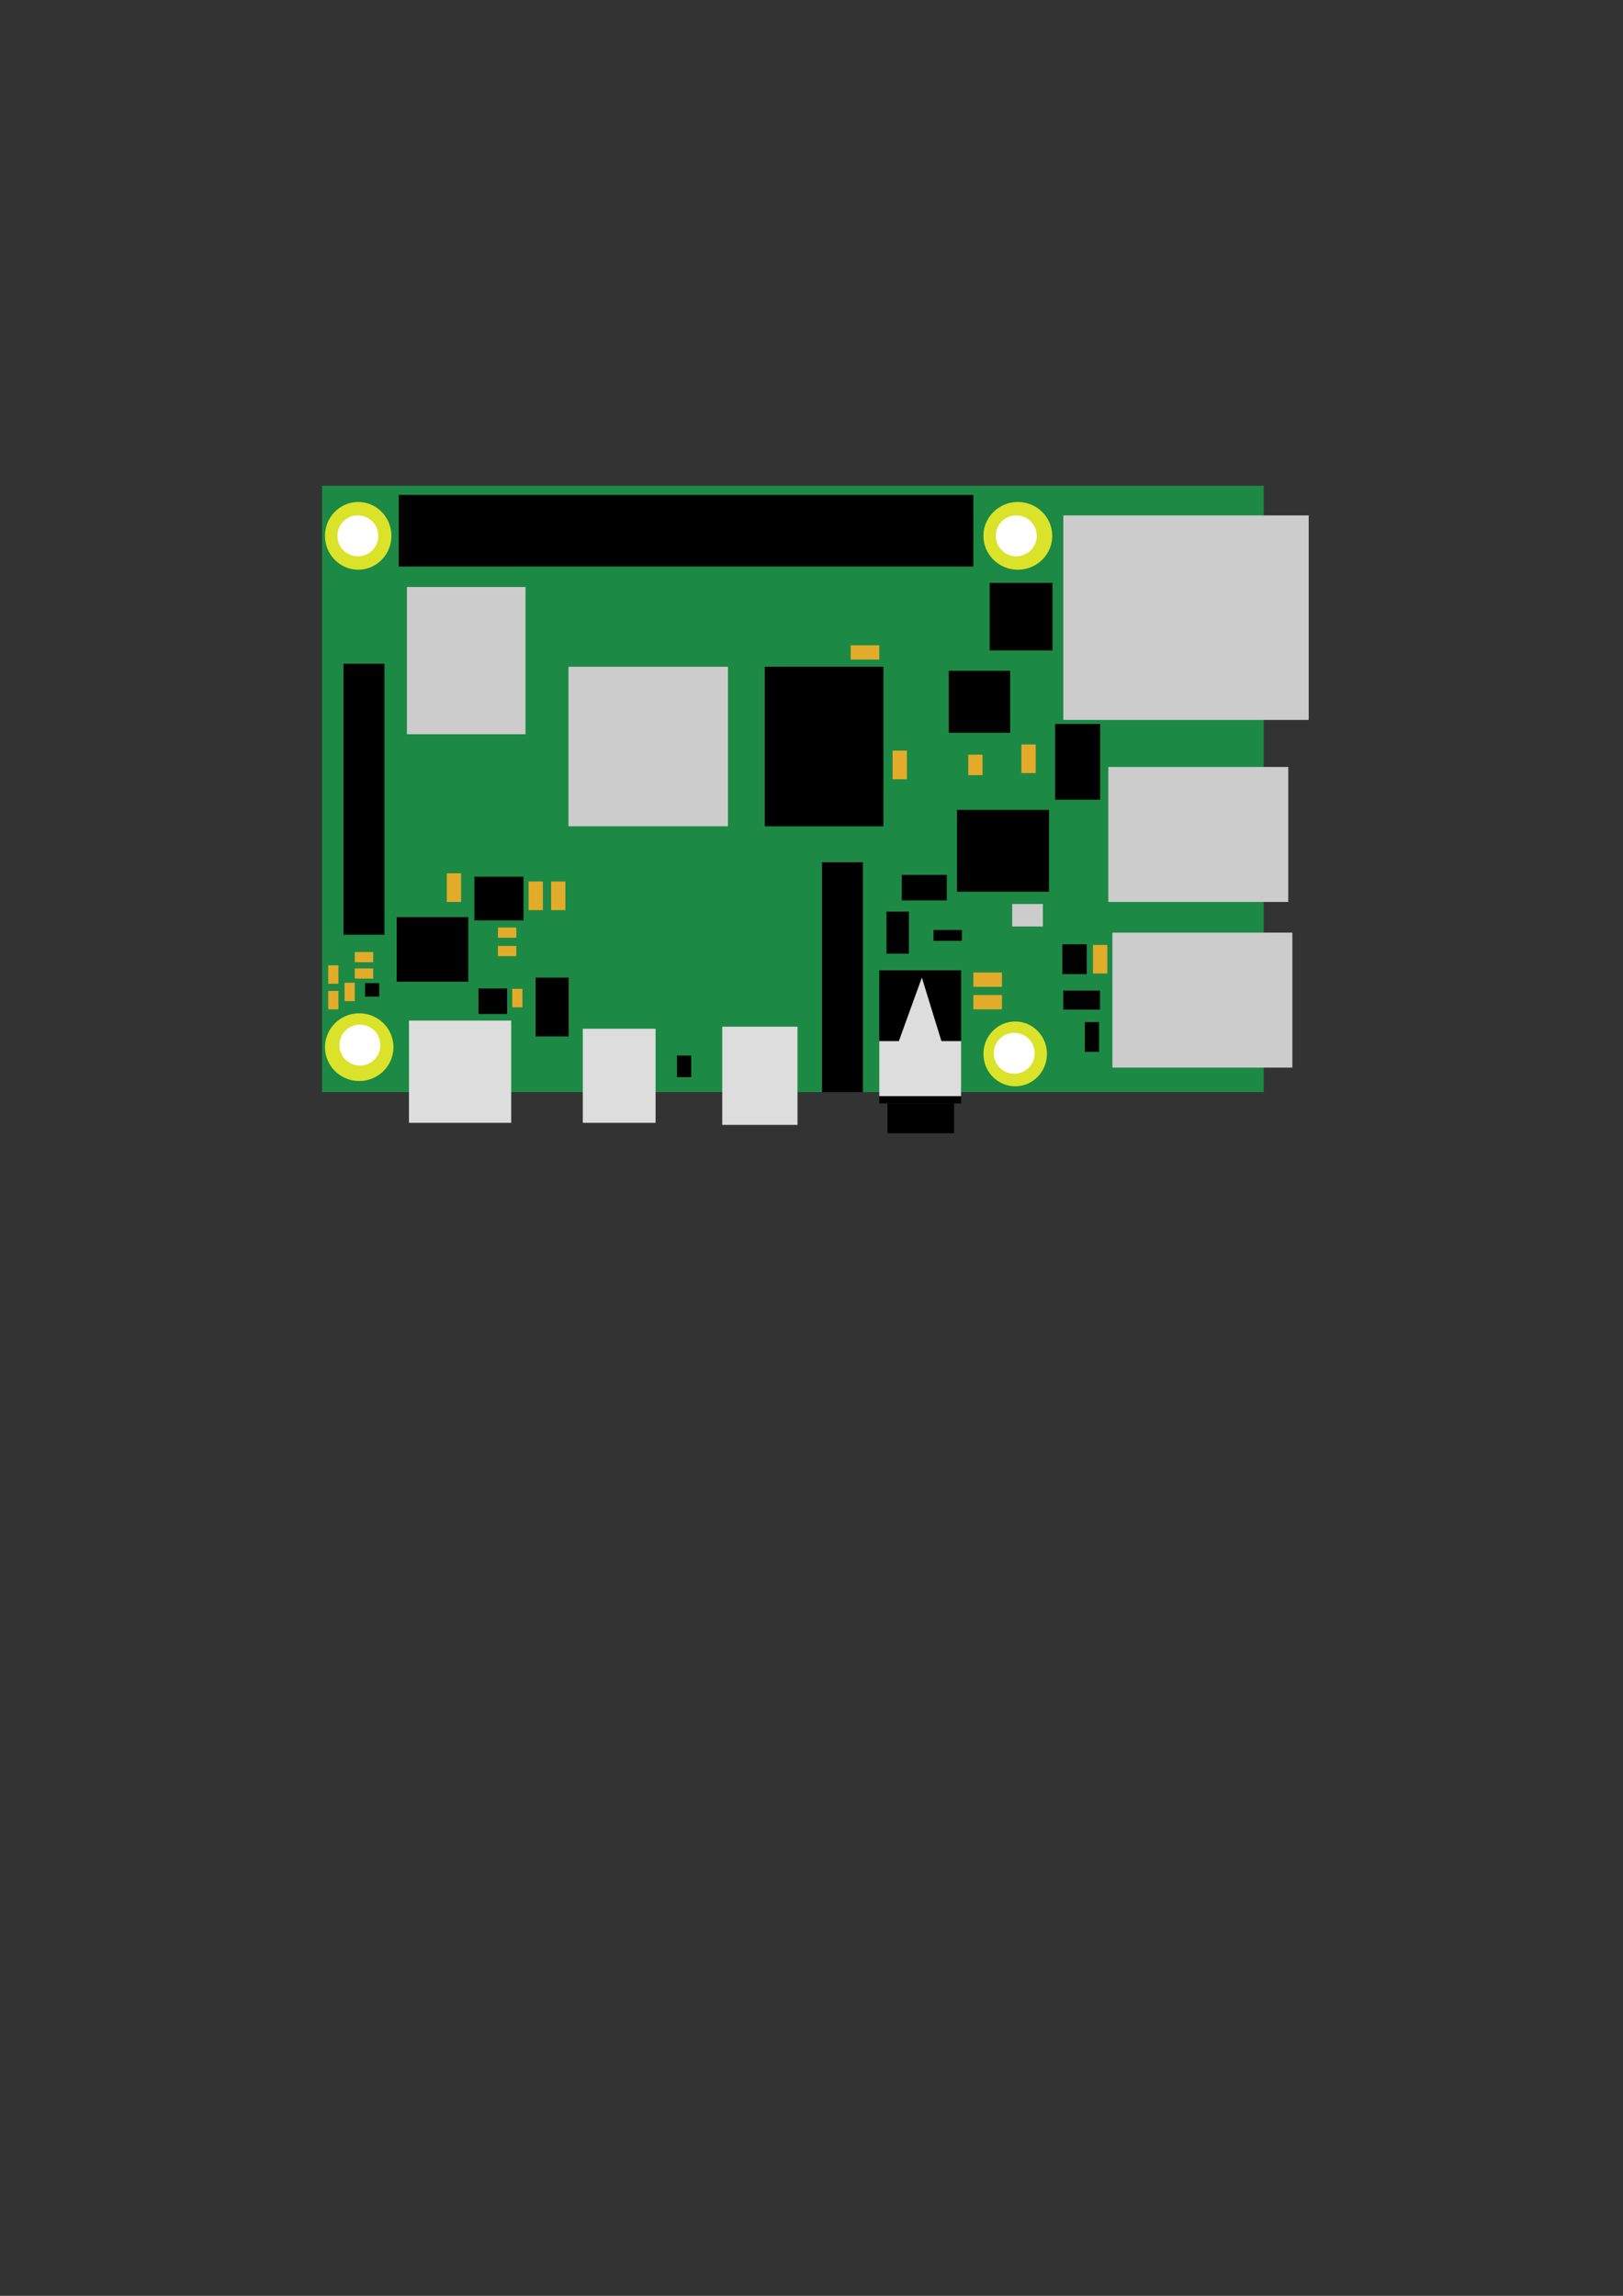 <?xml version="1.0" encoding="UTF-8" standalone="no"?>
<svg
   xmlns:dc="http://purl.org/dc/elements/1.1/"
   xmlns:cc="http://creativecommons.org/ns#"
   xmlns:rdf="http://www.w3.org/1999/02/22-rdf-syntax-ns#"
   xmlns:svg="http://www.w3.org/2000/svg"
   xmlns="http://www.w3.org/2000/svg"
   xmlns:sodipodi="http://sodipodi.sourceforge.net/DTD/sodipodi-0.dtd"
   xmlns:inkscape="http://www.inkscape.org/namespaces/inkscape"
   width="210mm"
   height="297mm"
   viewBox="0 0 210 297"
   version="1.1"
   id="svg8"
   inkscape:version="1.0.1 (c497b03c, 2020-09-10)"
   sodipodi:docname="raspberry-pi-4.svg">
  <rect x="0" y="0" width="210" height="297" fill="#333333" stroke="none"/>
  <defs
     id="defs2" />
  <sodipodi:namedview
     id="base"
     pagecolor="#ffffff"
     bordercolor="#666666"
     borderopacity="1.0"
     inkscape:pageopacity="0.0"
     inkscape:pageshadow="2"
     inkscape:zoom="1"
     inkscape:cx="397.09755"
     inkscape:cy="534.14719"
     inkscape:document-units="mm"
     inkscape:current-layer="layer1"
     inkscape:document-rotation="0"
     showgrid="false"
     inkscape:window-width="1252"
     inkscape:window-height="943"
     inkscape:window-x="210"
     inkscape:window-y="23"
     inkscape:window-maximized="0" />
  <g
     inkscape:label="Layer 1"
     inkscape:groupmode="layer"
     id="layer1">
    <rect
       style="fill:#1c8944;fill-opacity:1;fill-rule:evenodd;stroke-width:0.285"
       id="rect28"
       width="121.84"
       height="78.451"
       x="41.672"
       y="62.837"
       rx="2.986308e-17" />
    <rect
       style="fill:#cccccc;fill-opacity:1;stroke-width:0.265"
       id="rect853"
       width="23.283"
       height="17.462"
       x="143.933"
       y="120.65"
       rx="2.7755586e-17" />
    <rect
       style="fill:#cccccc;fill-opacity:1;stroke-width:0.316"
       id="rect857"
       width="31.75"
       height="26.458"
       x="137.583"
       y="66.675"
       rx="3.3986433e-17" />
    <rect
       style="fill:#cccccc;fill-opacity:1;stroke-width:0.265"
       id="rect853-2"
       width="23.283"
       height="17.462"
       x="143.404"
       y="99.219"
       rx="2.7755586e-17" />
    <rect
       style="fill:#cccccc;fill-opacity:1;stroke-width:0.265"
       id="rect874"
       width="20.637"
       height="20.637"
       x="73.554"
       y="86.254"
       rx="2.986299e-17" />
    <rect
       style="fill:#cccccc;fill-opacity:1;stroke-width:0.219"
       id="rect874-3"
       width="15.346"
       height="19.05"
       x="52.652"
       y="75.935"
       rx="2.2205814e-17" />
    <rect
       style="fill:#000000;fill-opacity:1;stroke-width:0.265"
       id="rect894"
       width="74.348"
       height="9.26"
       x="51.594"
       y="64.029"
       rx="2.2205817e-17" />
    <rect
       style="fill:#000000;fill-opacity:1;stroke-width:0.261"
       id="rect896"
       width="15.346"
       height="20.638"
       x="98.954"
       y="86.254"
       rx="2.2205817e-17" />
    <rect
       style="fill:#000000;fill-opacity:1;stroke-width:0.176"
       id="rect898"
       width="8.122"
       height="8.731"
       x="128.058"
       y="75.406"
       rx="1.7041676e-17" />
    <rect
       style="fill:#000000;fill-opacity:1;stroke-width:0.265"
       id="rect900"
       width="5.821"
       height="9.79"
       x="136.525"
       y="93.663"
       rx="2.2205817e-17" />
    <rect
       style="fill:#000000;fill-opacity:1;stroke-width:0.276"
       id="rect902"
       width="7.938"
       height="8.012"
       x="122.767"
       y="86.783"
       rx="2.5622113e-17" />
    <rect
       style="fill:#000000;fill-opacity:1;stroke-width:0.282"
       id="rect904"
       width="11.906"
       height="10.583"
       x="123.825"
       y="104.775"
       rx="2.775727e-17" />
    <rect
       style="fill:#000000;fill-opacity:1;stroke-width:0.261"
       id="rect906"
       width="9.26"
       height="8.355"
       x="51.329"
       y="118.645"
       rx="2.0452726e-17" />
    <rect
       style="fill:#000000;fill-opacity:1;stroke-width:0.108"
       id="rect908"
       width="6.35"
       height="5.644"
       x="61.383"
       y="113.418"
       rx="0" />
    <rect
       style="fill:#000000;fill-opacity:1;stroke-width:0.292"
       id="rect910"
       width="5.292"
       height="29.744"
       x="106.362"
       y="111.544"
       rx="2.986299e-17" />
    <rect
       style="fill:#dddddd;fill-opacity:1;stroke-width:0.249"
       id="rect912"
       width="9.737"
       height="12.7"
       x="93.451"
       y="132.821"
       rx="2.747395e-17" />
    <rect
       style="fill:#dddddd;fill-opacity:1;stroke-width:0.194"
       id="rect912-7"
       width="10.583"
       height="7.144"
       x="113.771"
       y="134.673"
       rx="2.986299e-17" />
    <rect
       style="fill:#dddddd;fill-opacity:1;stroke-width:0.296"
       id="rect912-8"
       width="13.229"
       height="13.229"
       x="52.917"
       y="132.027"
       rx="3.7328739e-17" />
    <rect
       style="fill:#000000;fill-opacity:1;stroke-width:0.317"
       id="rect910-1"
       width="5.292"
       height="35.047"
       x="44.45"
       y="85.868"
       rx="2.986299e-17" />
    <ellipse
       style="fill:#dae32a;fill-opacity:1;stroke-width:0.252"
       id="path950"
       cx="131.698"
       cy="69.321"
       rx="4.453"
       ry="4.381" />
    <ellipse
       style="fill:#dae32a;fill-opacity:1;stroke-width:0.251"
       id="path950-5"
       cx="46.48"
       cy="135.467"
       rx="4.43"
       ry="4.381" />
    <ellipse
       style="fill:#dae32a;fill-opacity:1;stroke-width:0.247"
       id="path950-3"
       cx="46.347"
       cy="69.321"
       rx="4.298"
       ry="4.381" />
    <ellipse
       style="fill:#dae32a;fill-opacity:1;stroke-width:0.237"
       id="path950-54"
       cx="131.356"
       cy="136.338"
       rx="4.111"
       ry="4.193" />
    <rect
       style="fill:#dddddd;fill-opacity:1;stroke-width:0.239"
       id="rect912-83"
       width="9.419"
       height="12.171"
       x="75.406"
       y="133.085"
       rx="2.6578063e-17" />
    <rect
       style="fill:#000000;fill-opacity:1;stroke-width:0.041"
       id="rect908-2"
       width="1.833"
       height="2.794"
       x="87.596"
       y="136.554"
       rx="0" />
    <rect
       style="fill:#000000;fill-opacity:1;stroke-width:0.103"
       id="rect908-1"
       width="4.278"
       height="7.605"
       x="69.299"
       y="126.471"
       rx="0" />
    <rect
       style="fill:#000000;fill-opacity:1;stroke-width:0.063"
       id="rect908-4"
       width="3.704"
       height="3.293"
       x="61.912"
       y="127.882"
       rx="0" />
    <rect
       style="fill:#000000;fill-opacity:1;stroke-width:0.048"
       id="rect908-2-1"
       width="1.833"
       height="3.852"
       x="140.371"
       y="132.218"
       rx="0" />
    <rect
       style="fill:#000000;fill-opacity:1;stroke-width:0.063"
       id="rect908-2-0"
       width="3.156"
       height="3.852"
       x="137.46"
       y="122.164"
       rx="0" />
    <rect
       style="fill:#000000;fill-opacity:1;stroke-width:0.041"
       id="rect908-2-3"
       width="3.667"
       height="1.397"
       x="120.792"
       y="120.312"
       rx="0" />
    <rect
       style="fill:#000000;fill-opacity:1;stroke-width:0.177"
       id="rect908-2-00"
       width="10.583"
       height="9.144"
       x="113.771"
       y="125.529"
       rx="0" />
    <rect
       style="fill:#000000;fill-opacity:1;stroke-width:0.057"
       id="rect908-2-38"
       width="10.583"
       height="0.934"
       x="113.771"
       y="141.817"
       rx="0" />
    <rect
       style="fill:#000000;fill-opacity:1;stroke-width:0.104"
       id="rect908-2-36"
       width="8.618"
       height="3.852"
       x="114.829"
       y="142.751"
       rx="0" />
    <path
       sodipodi:type="star"
       style="fill:#dddddd;fill-opacity:1;stroke-width:0.265"
       id="path1066"
       sodipodi:sides="3"
       sodipodi:cx="107.68542"
       sodipodi:cy="160.86665"
       sodipodi:r1="9.9842968"
       sodipodi:r2="4.9921484"
       sodipodi:arg1="0.55859932"
       sodipodi:arg2="1.6057969"
       inkscape:flatsided="false"
       inkscape:rounded="0"
       inkscape:randomized="0"
       d="m 116.152,166.158 -8.641,-0.303 -8.641,-0.303 4.583,-7.332 4.583,-7.332 4.059,7.635 z"
       inkscape:transform-center-x="0.085985343"
       inkscape:transform-center-y="-1.9894984"
       transform="matrix(0.492,0,0,0.849,66.125,-1.638)" />
    <rect
       style="fill:#000000;fill-opacity:1;stroke-width:0.062"
       id="rect908-2-3-3"
       width="4.75"
       height="2.455"
       x="137.577"
       y="128.154"
       rx="0" />
    <rect
       style="fill:#e3ab2a;fill-opacity:1;stroke-width:0.265"
       id="rect1083-7"
       width="1.852"
       height="3.704"
       x="68.395"
       y="114.035"
       rx="2.986299e-17" />
    <rect
       style="fill:#e3ab2a;fill-opacity:1;stroke-width:0.265"
       id="rect1083-1"
       width="1.852"
       height="3.704"
       x="57.811"
       y="112.977"
       rx="2.986299e-17" />
    <rect
       style="fill:#e3ab2a;fill-opacity:1;stroke-width:0.265"
       id="rect1083-0"
       width="1.852"
       height="3.704"
       x="128.72"
       y="-129.646"
       rx="2.986299e-17"
       transform="rotate(90)" />
    <rect
       style="fill:#e3ab2a;fill-opacity:1;stroke-width:0.265"
       id="rect1083-6"
       width="1.852"
       height="3.704"
       x="125.809"
       y="-129.646"
       rx="2.986299e-17"
       transform="rotate(90)" />
    <rect
       style="fill:#e3ab2a;fill-opacity:1;stroke-width:0.265"
       id="rect1083-03"
       width="1.852"
       height="3.704"
       x="83.476"
       y="-113.771"
       rx="2.986299e-17"
       transform="rotate(90)"
       inkscape:transform-center-x="4.4979167"
       inkscape:transform-center-y="19.579167" />
    <rect
       style="fill:#e3ab2a;fill-opacity:1;stroke-width:0.265"
       id="rect1083-3"
       width="1.852"
       height="3.704"
       x="115.491"
       y="97.102"
       rx="2.986299e-17" />
    <rect
       style="fill:#e3ab2a;fill-opacity:1;stroke-width:0.265"
       id="rect1083-5"
       width="1.852"
       height="3.704"
       x="71.305"
       y="114.035"
       rx="2.986299e-17" />
    <rect
       style="fill:#e3ab2a;fill-opacity:1;stroke-width:0.224"
       id="rect1083-02"
       width="1.852"
       height="2.646"
       x="125.28"
       y="97.631"
       rx="2.986299e-17" />
    <rect
       style="fill:#e3ab2a;fill-opacity:1;stroke-width:0.265"
       id="rect1083-32"
       width="1.852"
       height="3.704"
       x="132.159"
       y="96.308"
       rx="2.986299e-17" />
    <rect
       style="fill:#e3ab2a;fill-opacity:1;stroke-width:0.265"
       id="rect1083-71"
       width="1.852"
       height="3.704"
       x="141.42"
       y="122.237"
       rx="2.986299e-17" />
    <rect
       style="fill:#cccccc;fill-opacity:1;stroke-width:0.265"
       id="rect1154"
       width="3.969"
       height="2.91"
       x="130.969"
       y="116.946"
       rx="2.986299e-17" />
    <rect
       style="fill:#e3ab2a;fill-opacity:1;stroke-width:0.179"
       id="rect1083-5-1"
       width="1.323"
       height="2.381"
       x="42.466"
       y="124.883"
       rx="2.1330707e-17" />
    <rect
       style="fill:#e3ab2a;fill-opacity:1;stroke-width:0.179"
       id="rect1083-5-1-9"
       width="1.323"
       height="2.381"
       x="42.466"
       y="128.191"
       rx="2.1330707e-17" />
    <rect
       style="fill:#e3ab2a;fill-opacity:1;stroke-width:0.179"
       id="rect1083-5-1-6"
       width="1.323"
       height="2.381"
       x="44.582"
       y="127.132"
       rx="2.1330707e-17" />
    <rect
       style="fill:#e3ab2a;fill-opacity:1;stroke-width:0.179"
       id="rect1083-5-1-64"
       width="1.323"
       height="2.381"
       x="123.164"
       y="-48.286"
       rx="2.1330707e-17"
       transform="rotate(90)" />
    <rect
       style="fill:#e3ab2a;fill-opacity:1;stroke-width:0.179"
       id="rect1083-5-1-0"
       width="1.323"
       height="2.381"
       x="125.28"
       y="-48.286"
       rx="2.1330707e-17"
       transform="rotate(90)" />
    <rect
       style="fill:#000000;fill-opacity:1;stroke-width:0.032"
       id="rect908-2-8"
       width="1.833"
       height="1.735"
       x="47.238"
       y="127.191"
       rx="0" />
    <rect
       style="fill:#e3ab2a;fill-opacity:1;stroke-width:0.179"
       id="rect1083-5-1-64-2"
       width="1.323"
       height="2.381"
       x="122.37"
       y="-66.807"
       rx="2.1330707e-17"
       transform="rotate(90)" />
    <rect
       style="fill:#e3ab2a;fill-opacity:1;stroke-width:0.179"
       id="rect1083-5-1-64-0"
       width="1.323"
       height="2.381"
       x="119.989"
       y="-66.807"
       rx="2.1330707e-17"
       transform="rotate(90)" />
    <rect
       style="fill:#e3ab2a;fill-opacity:1;stroke-width:0.179"
       id="rect1083-5-1-6-4"
       width="1.323"
       height="2.381"
       x="66.278"
       y="127.926"
       rx="2.1330707e-17" />
    <rect
       style="fill:#000000;fill-opacity:1;stroke-width:0.072"
       id="rect908-2-1-7"
       width="2.892"
       height="5.439"
       x="114.706"
       y="117.93"
       rx="0" />
    <rect
       style="fill:#000000;fill-opacity:1;stroke-width:0.079"
       id="rect908-4-0"
       width="5.821"
       height="3.293"
       x="116.681"
       y="113.183"
       rx="0" />
    <circle
       style="fill:#ffffff;fill-opacity:1;stroke-width:0.265"
       id="path1309"
       cx="46.567"
       cy="135.202"
       r="2.646"
       inkscape:transform-center-x="65.0875"
       inkscape:transform-center-y="-25.929167" />
    <circle
       style="fill:#ffffff;fill-opacity:1;stroke-width:0.265"
       id="path1309-5"
       cx="131.233"
       cy="136.26"
       r="2.646"
       inkscape:transform-center-x="65.0875"
       inkscape:transform-center-y="-25.929167" />
    <circle
       style="fill:#ffffff;fill-opacity:1;stroke-width:0.265"
       id="path1309-7"
       cx="46.302"
       cy="69.321"
       r="2.646"
       inkscape:transform-center-x="65.0875"
       inkscape:transform-center-y="-25.929167" />
    <circle
       style="fill:#ffffff;fill-opacity:1;stroke-width:0.265"
       id="path1309-9"
       cx="131.498"
       cy="69.321"
       r="2.646"
       inkscape:transform-center-x="65.0875"
       inkscape:transform-center-y="-25.929167" />
  </g>
</svg>
